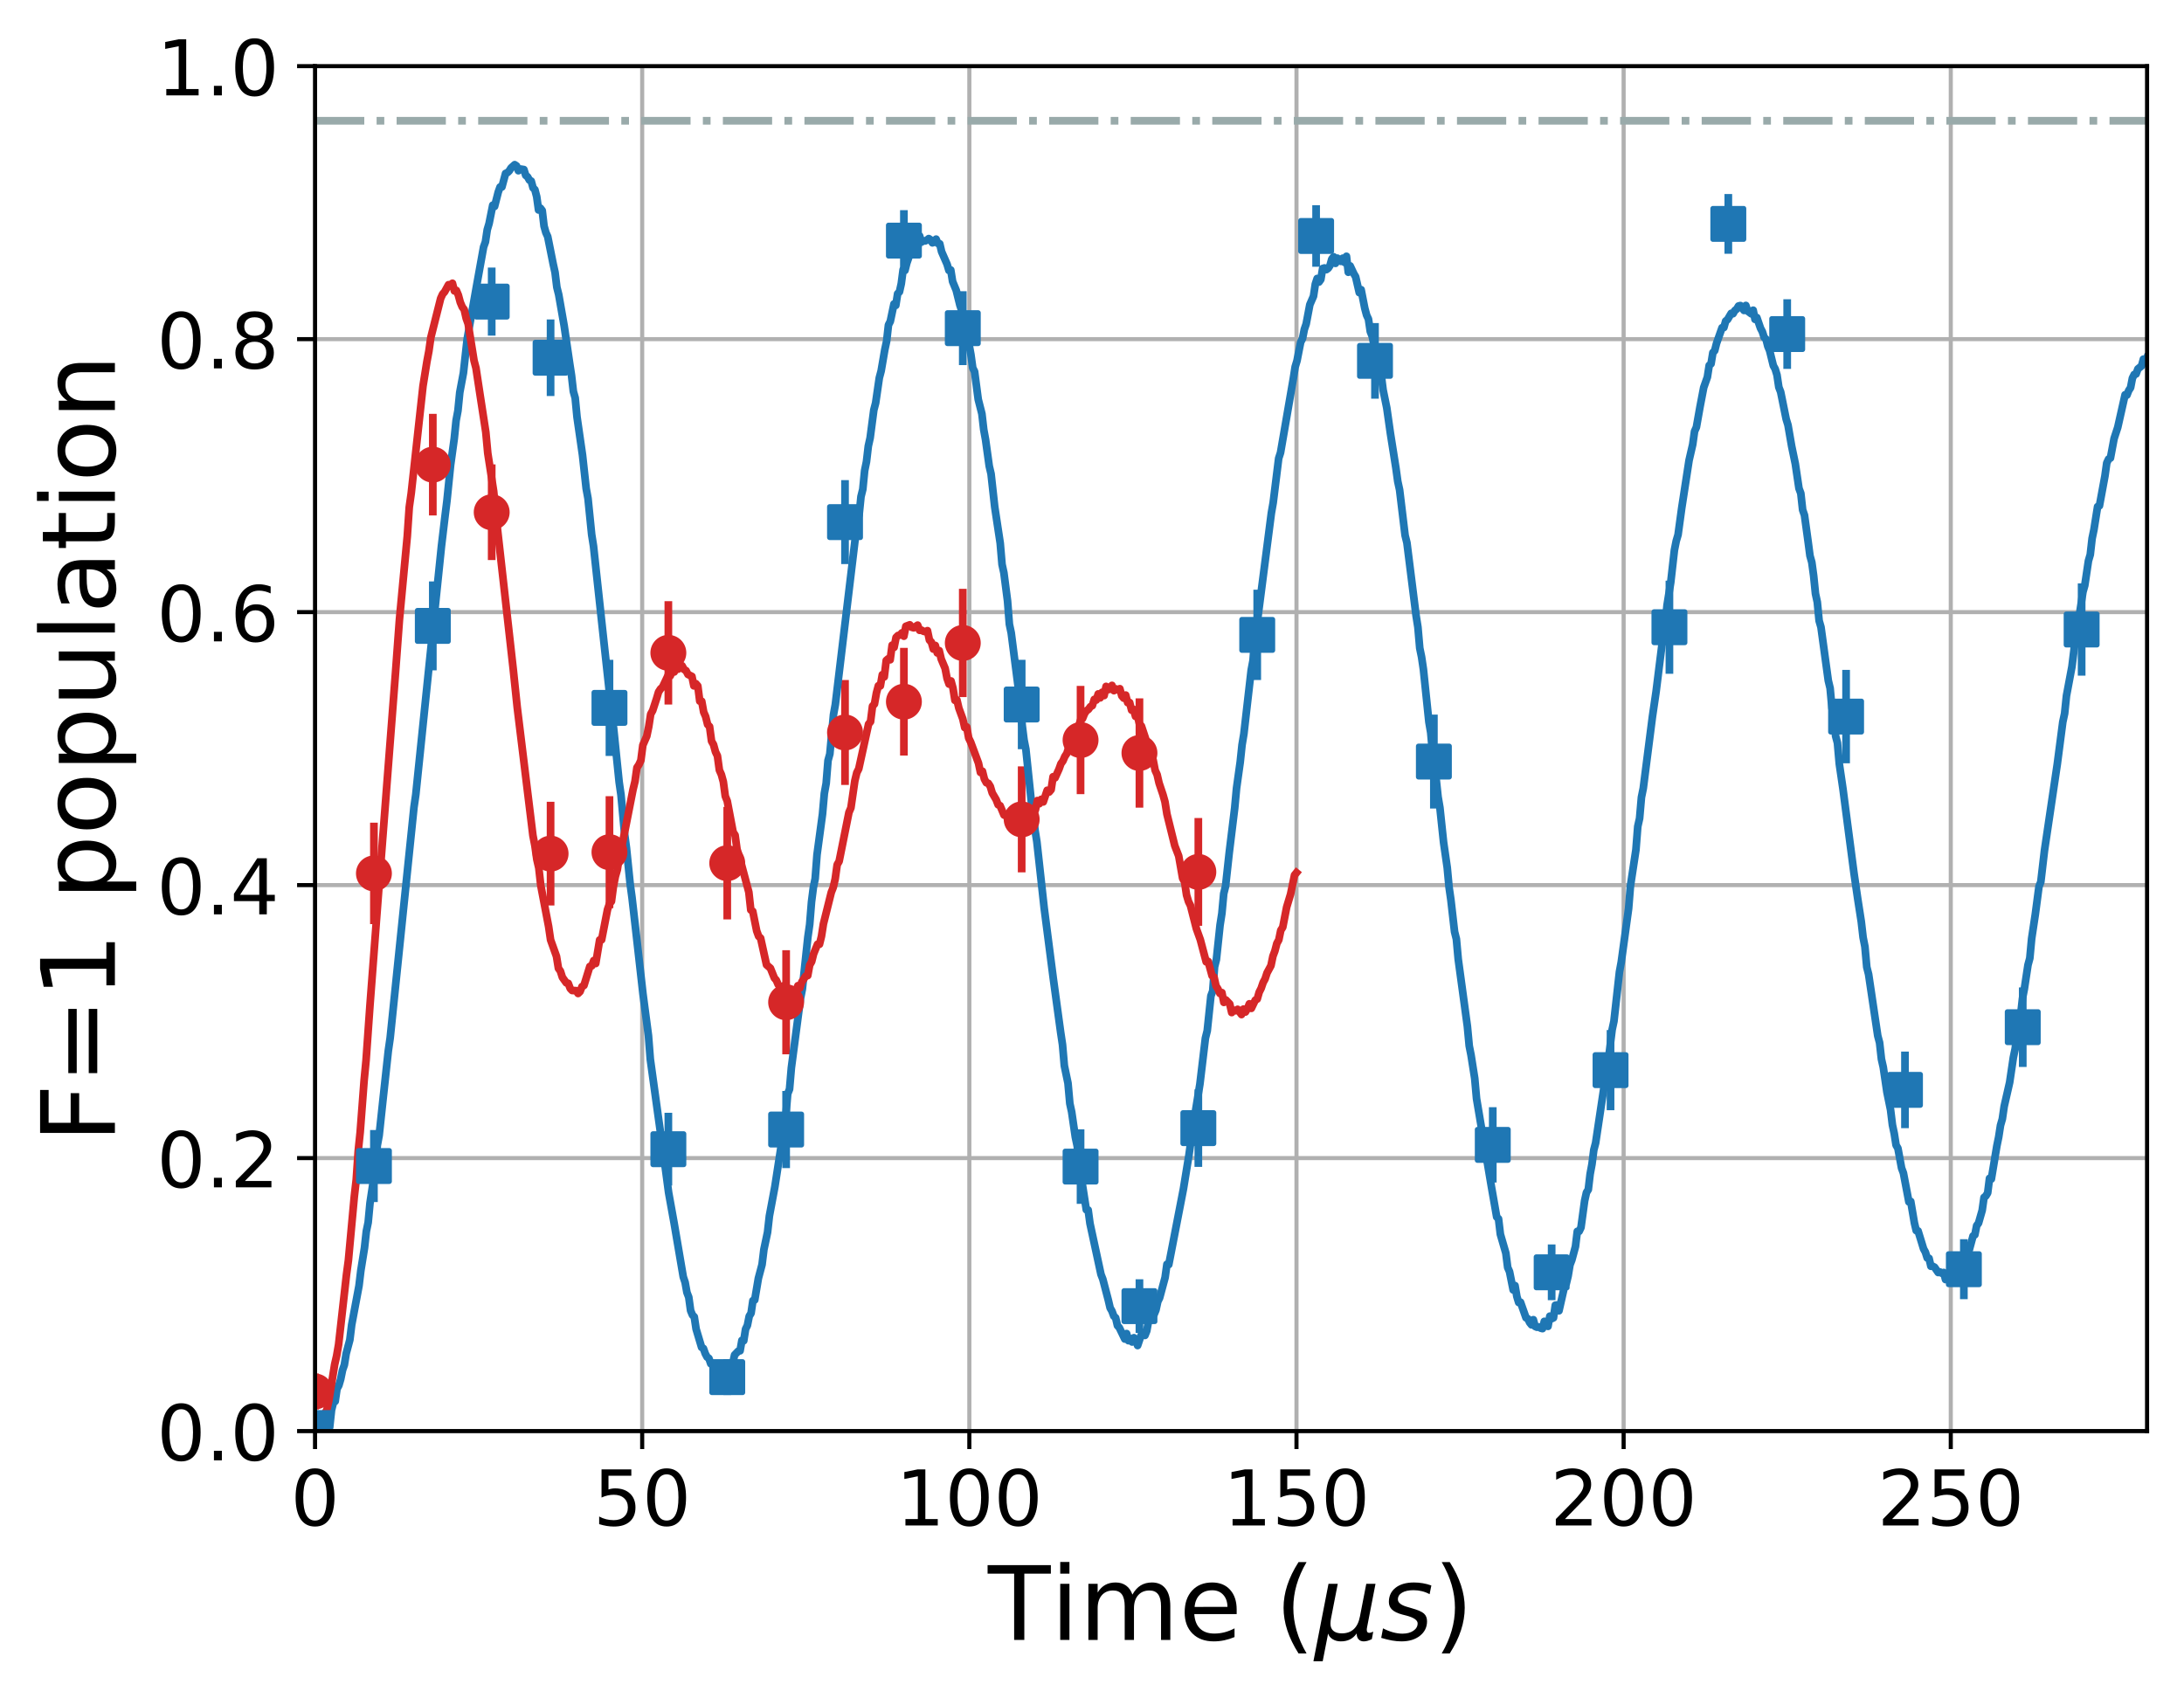 <?xml version="1.0" encoding="utf-8" standalone="no"?>
<!DOCTYPE svg PUBLIC "-//W3C//DTD SVG 1.1//EN"
  "http://www.w3.org/Graphics/SVG/1.1/DTD/svg11.dtd">
<!-- Created with matplotlib (https://matplotlib.org/) -->
<svg height="331.128pt" version="1.1" viewBox="0 0 425.731 331.128" width="425.731pt" xmlns="http://www.w3.org/2000/svg" xmlns:xlink="http://www.w3.org/1999/xlink">
 <defs>
  <style type="text/css">*{stroke-linecap:butt;stroke-linejoin:round;}</style>
 </defs>
 <g id="figure_1">
  <g id="patch_1">
   <path d="M 0 331.128 
L 425.731 331.128 
L 425.731 0 
L 0 0 
z
" style="fill:none;"/>
  </g>
  <g id="axes_1">
   <g id="patch_2">
    <path d="M 61.411 279.011 
L 418.531 279.011 
L 418.531 12.899 
L 61.411 12.899 
z
" style="fill:none;"/>
   </g>
   <g id="matplotlib.axis_1">
    <g id="xtick_1">
     <g id="line2d_1">
      <path clip-path="url(#p304c686b55)" d="M 61.411 279.011 
L 61.411 12.899 
" style="fill:none;stroke:#b0b0b0;stroke-linecap:square;stroke-width:0.8;"/>
     </g>
     <g id="line2d_2">
      <defs>
       <path d="M 0 0 
L 0 3.5 
" id="m005f0a59be" style="stroke:#000000;stroke-width:0.8;"/>
      </defs>
      <g>
       <use style="stroke:#000000;stroke-width:0.8;" x="61.411" xlink:href="#m005f0a59be" y="279.011"/>
      </g>
     </g>
     <g id="text_1">
      <!-- 0 -->
      <g transform="translate(56.639 297.408)scale(0.15 -0.15)">
       <defs>
        <path d="M 31.781 66.406 
Q 24.172 66.406 20.328 58.906 
Q 16.5 51.422 16.5 36.375 
Q 16.5 21.391 20.328 13.891 
Q 24.172 6.391 31.781 6.391 
Q 39.453 6.391 43.281 13.891 
Q 47.125 21.391 47.125 36.375 
Q 47.125 51.422 43.281 58.906 
Q 39.453 66.406 31.781 66.406 
z
M 31.781 74.219 
Q 44.047 74.219 50.516 64.516 
Q 56.984 54.828 56.984 36.375 
Q 56.984 17.969 50.516 8.266 
Q 44.047 -1.422 31.781 -1.422 
Q 19.531 -1.422 13.062 8.266 
Q 6.594 17.969 6.594 36.375 
Q 6.594 54.828 13.062 64.516 
Q 19.531 74.219 31.781 74.219 
z
" id="DejaVuSans-48"/>
       </defs>
       <use xlink:href="#DejaVuSans-48"/>
      </g>
     </g>
    </g>
    <g id="xtick_2">
     <g id="line2d_3">
      <path clip-path="url(#p304c686b55)" d="M 125.182 279.011 
L 125.182 12.899 
" style="fill:none;stroke:#b0b0b0;stroke-linecap:square;stroke-width:0.8;"/>
     </g>
     <g id="line2d_4">
      <g>
       <use style="stroke:#000000;stroke-width:0.8;" x="125.182" xlink:href="#m005f0a59be" y="279.011"/>
      </g>
     </g>
     <g id="text_2">
      <!-- 50 -->
      <g transform="translate(115.639 297.408)scale(0.15 -0.15)">
       <defs>
        <path d="M 10.797 72.906 
L 49.516 72.906 
L 49.516 64.594 
L 19.828 64.594 
L 19.828 46.734 
Q 21.969 47.469 24.109 47.828 
Q 26.266 48.188 28.422 48.188 
Q 40.625 48.188 47.75 41.5 
Q 54.891 34.812 54.891 23.391 
Q 54.891 11.625 47.562 5.094 
Q 40.234 -1.422 26.906 -1.422 
Q 22.312 -1.422 17.547 -0.641 
Q 12.797 0.141 7.719 1.703 
L 7.719 11.625 
Q 12.109 9.234 16.797 8.062 
Q 21.484 6.891 26.703 6.891 
Q 35.156 6.891 40.078 11.328 
Q 45.016 15.766 45.016 23.391 
Q 45.016 31 40.078 35.438 
Q 35.156 39.891 26.703 39.891 
Q 22.75 39.891 18.812 39.016 
Q 14.891 38.141 10.797 36.281 
z
" id="DejaVuSans-53"/>
       </defs>
       <use xlink:href="#DejaVuSans-53"/>
       <use x="63.623" xlink:href="#DejaVuSans-48"/>
      </g>
     </g>
    </g>
    <g id="xtick_3">
     <g id="line2d_5">
      <path clip-path="url(#p304c686b55)" d="M 188.954 279.011 
L 188.954 12.899 
" style="fill:none;stroke:#b0b0b0;stroke-linecap:square;stroke-width:0.8;"/>
     </g>
     <g id="line2d_6">
      <g>
       <use style="stroke:#000000;stroke-width:0.8;" x="188.954" xlink:href="#m005f0a59be" y="279.011"/>
      </g>
     </g>
     <g id="text_3">
      <!-- 100 -->
      <g transform="translate(174.638 297.408)scale(0.15 -0.15)">
       <defs>
        <path d="M 12.406 8.297 
L 28.516 8.297 
L 28.516 63.922 
L 10.984 60.406 
L 10.984 69.391 
L 28.422 72.906 
L 38.281 72.906 
L 38.281 8.297 
L 54.391 8.297 
L 54.391 0 
L 12.406 0 
z
" id="DejaVuSans-49"/>
       </defs>
       <use xlink:href="#DejaVuSans-49"/>
       <use x="63.623" xlink:href="#DejaVuSans-48"/>
       <use x="127.246" xlink:href="#DejaVuSans-48"/>
      </g>
     </g>
    </g>
    <g id="xtick_4">
     <g id="line2d_7">
      <path clip-path="url(#p304c686b55)" d="M 252.725 279.011 
L 252.725 12.899 
" style="fill:none;stroke:#b0b0b0;stroke-linecap:square;stroke-width:0.8;"/>
     </g>
     <g id="line2d_8">
      <g>
       <use style="stroke:#000000;stroke-width:0.8;" x="252.725" xlink:href="#m005f0a59be" y="279.011"/>
      </g>
     </g>
     <g id="text_4">
      <!-- 150 -->
      <g transform="translate(238.41 297.408)scale(0.15 -0.15)">
       <use xlink:href="#DejaVuSans-49"/>
       <use x="63.623" xlink:href="#DejaVuSans-53"/>
       <use x="127.246" xlink:href="#DejaVuSans-48"/>
      </g>
     </g>
    </g>
    <g id="xtick_5">
     <g id="line2d_9">
      <path clip-path="url(#p304c686b55)" d="M 316.497 279.011 
L 316.497 12.899 
" style="fill:none;stroke:#b0b0b0;stroke-linecap:square;stroke-width:0.8;"/>
     </g>
     <g id="line2d_10">
      <g>
       <use style="stroke:#000000;stroke-width:0.8;" x="316.497" xlink:href="#m005f0a59be" y="279.011"/>
      </g>
     </g>
     <g id="text_5">
      <!-- 200 -->
      <g transform="translate(302.181 297.408)scale(0.15 -0.15)">
       <defs>
        <path d="M 19.188 8.297 
L 53.609 8.297 
L 53.609 0 
L 7.328 0 
L 7.328 8.297 
Q 12.938 14.109 22.625 23.891 
Q 32.328 33.688 34.812 36.531 
Q 39.547 41.844 41.422 45.531 
Q 43.312 49.219 43.312 52.781 
Q 43.312 58.594 39.234 62.25 
Q 35.156 65.922 28.609 65.922 
Q 23.969 65.922 18.812 64.312 
Q 13.672 62.703 7.812 59.422 
L 7.812 69.391 
Q 13.766 71.781 18.938 73 
Q 24.125 74.219 28.422 74.219 
Q 39.75 74.219 46.484 68.547 
Q 53.219 62.891 53.219 53.422 
Q 53.219 48.922 51.531 44.891 
Q 49.859 40.875 45.406 35.406 
Q 44.188 33.984 37.641 27.219 
Q 31.109 20.453 19.188 8.297 
z
" id="DejaVuSans-50"/>
       </defs>
       <use xlink:href="#DejaVuSans-50"/>
       <use x="63.623" xlink:href="#DejaVuSans-48"/>
       <use x="127.246" xlink:href="#DejaVuSans-48"/>
      </g>
     </g>
    </g>
    <g id="xtick_6">
     <g id="line2d_11">
      <path clip-path="url(#p304c686b55)" d="M 380.268 279.011 
L 380.268 12.899 
" style="fill:none;stroke:#b0b0b0;stroke-linecap:square;stroke-width:0.8;"/>
     </g>
     <g id="line2d_12">
      <g>
       <use style="stroke:#000000;stroke-width:0.8;" x="380.268" xlink:href="#m005f0a59be" y="279.011"/>
      </g>
     </g>
     <g id="text_6">
      <!-- 250 -->
      <g transform="translate(365.952 297.408)scale(0.15 -0.15)">
       <use xlink:href="#DejaVuSans-50"/>
       <use x="63.623" xlink:href="#DejaVuSans-53"/>
       <use x="127.246" xlink:href="#DejaVuSans-48"/>
      </g>
     </g>
    </g>
    <g id="text_7">
     <!-- Time ($\mu s$) -->
     <g transform="translate(192.571 319.728)scale(0.2 -0.2)">
      <defs>
       <path d="M -0.297 72.906 
L 61.375 72.906 
L 61.375 64.594 
L 35.5 64.594 
L 35.5 0 
L 25.594 0 
L 25.594 64.594 
L -0.297 64.594 
z
" id="DejaVuSans-84"/>
       <path d="M 9.422 54.688 
L 18.406 54.688 
L 18.406 0 
L 9.422 0 
z
M 9.422 75.984 
L 18.406 75.984 
L 18.406 64.594 
L 9.422 64.594 
z
" id="DejaVuSans-105"/>
       <path d="M 52 44.188 
Q 55.375 50.25 60.062 53.125 
Q 64.75 56 71.094 56 
Q 79.641 56 84.281 50.016 
Q 88.922 44.047 88.922 33.016 
L 88.922 0 
L 79.891 0 
L 79.891 32.719 
Q 79.891 40.578 77.094 44.375 
Q 74.312 48.188 68.609 48.188 
Q 61.625 48.188 57.562 43.547 
Q 53.516 38.922 53.516 30.906 
L 53.516 0 
L 44.484 0 
L 44.484 32.719 
Q 44.484 40.625 41.703 44.406 
Q 38.922 48.188 33.109 48.188 
Q 26.219 48.188 22.156 43.531 
Q 18.109 38.875 18.109 30.906 
L 18.109 0 
L 9.078 0 
L 9.078 54.688 
L 18.109 54.688 
L 18.109 46.188 
Q 21.188 51.219 25.484 53.609 
Q 29.781 56 35.688 56 
Q 41.656 56 45.828 52.969 
Q 50 49.953 52 44.188 
z
" id="DejaVuSans-109"/>
       <path d="M 56.203 29.594 
L 56.203 25.203 
L 14.891 25.203 
Q 15.484 15.922 20.484 11.062 
Q 25.484 6.203 34.422 6.203 
Q 39.594 6.203 44.453 7.469 
Q 49.312 8.734 54.109 11.281 
L 54.109 2.781 
Q 49.266 0.734 44.188 -0.344 
Q 39.109 -1.422 33.891 -1.422 
Q 20.797 -1.422 13.156 6.188 
Q 5.516 13.812 5.516 26.812 
Q 5.516 40.234 12.766 48.109 
Q 20.016 56 32.328 56 
Q 43.359 56 49.781 48.891 
Q 56.203 41.797 56.203 29.594 
z
M 47.219 32.234 
Q 47.125 39.594 43.094 43.984 
Q 39.062 48.391 32.422 48.391 
Q 24.906 48.391 20.391 44.141 
Q 15.875 39.891 15.188 32.172 
z
" id="DejaVuSans-101"/>
       <path id="DejaVuSans-32"/>
       <path d="M 31 75.875 
Q 24.469 64.656 21.281 53.656 
Q 18.109 42.672 18.109 31.391 
Q 18.109 20.125 21.312 9.062 
Q 24.516 -2 31 -13.188 
L 23.188 -13.188 
Q 15.875 -1.703 12.234 9.375 
Q 8.594 20.453 8.594 31.391 
Q 8.594 42.281 12.203 53.312 
Q 15.828 64.359 23.188 75.875 
z
" id="DejaVuSans-40"/>
       <path d="M -1.312 -20.797 
L 13.375 54.688 
L 22.406 54.688 
L 15.766 20.656 
Q 15.578 19.625 15.422 18.359 
Q 15.281 17.094 15.281 15.828 
Q 15.281 11.281 18.141 8.828 
Q 21 6.391 26.312 6.391 
Q 33.547 6.391 37.984 10.484 
Q 42.438 14.594 44 22.797 
L 50.203 54.688 
L 59.188 54.688 
L 51.031 12.641 
Q 50.828 11.719 50.75 11.031 
Q 50.688 10.359 50.688 9.812 
Q 50.688 8.297 51.297 7.594 
Q 51.906 6.891 53.219 6.891 
Q 53.719 6.891 54.562 7.125 
Q 55.422 7.375 56.984 8.016 
L 55.609 0.781 
Q 53.469 -0.297 51.516 -0.859 
Q 49.562 -1.422 47.703 -1.422 
Q 44.484 -1.422 42.656 0.625 
Q 40.828 2.688 40.828 6.297 
Q 38.094 2.391 34.297 0.484 
Q 30.516 -1.422 25.391 -1.422 
Q 20.844 -1.422 17.453 0.672 
Q 14.062 2.781 12.984 6.203 
L 7.719 -20.797 
z
" id="DejaVuSans-Oblique-956"/>
       <path d="M 50 53.078 
L 48.297 44.578 
Q 44.734 46.531 40.766 47.5 
Q 36.812 48.484 32.625 48.484 
Q 25.531 48.484 21.453 46.062 
Q 17.391 43.656 17.391 39.5 
Q 17.391 34.672 26.859 32.078 
Q 27.594 31.891 27.938 31.781 
L 30.812 30.906 
Q 39.797 28.422 42.797 25.688 
Q 45.797 22.953 45.797 18.219 
Q 45.797 9.516 38.891 4.047 
Q 31.984 -1.422 20.797 -1.422 
Q 16.453 -1.422 11.672 -0.578 
Q 6.891 0.25 1.125 2 
L 2.875 11.281 
Q 7.812 8.734 12.594 7.422 
Q 17.391 6.109 21.781 6.109 
Q 28.375 6.109 32.5 8.938 
Q 36.625 11.766 36.625 16.109 
Q 36.625 20.797 25.781 23.688 
L 24.859 23.922 
L 21.781 24.703 
Q 14.938 26.516 11.766 29.469 
Q 8.594 32.422 8.594 37.016 
Q 8.594 45.75 15.156 50.875 
Q 21.734 56 33.016 56 
Q 37.453 56 41.672 55.266 
Q 45.906 54.547 50 53.078 
z
" id="DejaVuSans-Oblique-115"/>
       <path d="M 8.016 75.875 
L 15.828 75.875 
Q 23.141 64.359 26.781 53.312 
Q 30.422 42.281 30.422 31.391 
Q 30.422 20.453 26.781 9.375 
Q 23.141 -1.703 15.828 -13.188 
L 8.016 -13.188 
Q 14.5 -2 17.703 9.062 
Q 20.906 20.125 20.906 31.391 
Q 20.906 42.672 17.703 53.656 
Q 14.5 64.656 8.016 75.875 
z
" id="DejaVuSans-41"/>
      </defs>
      <use transform="translate(0 0.016)" xlink:href="#DejaVuSans-84"/>
      <use transform="translate(61.084 0.016)" xlink:href="#DejaVuSans-105"/>
      <use transform="translate(88.867 0.016)" xlink:href="#DejaVuSans-109"/>
      <use transform="translate(186.279 0.016)" xlink:href="#DejaVuSans-101"/>
      <use transform="translate(247.803 0.016)" xlink:href="#DejaVuSans-32"/>
      <use transform="translate(279.59 0.016)" xlink:href="#DejaVuSans-40"/>
      <use transform="translate(318.604 0.016)" xlink:href="#DejaVuSans-Oblique-956"/>
      <use transform="translate(382.227 0.016)" xlink:href="#DejaVuSans-Oblique-115"/>
      <use transform="translate(434.326 0.016)" xlink:href="#DejaVuSans-41"/>
     </g>
    </g>
   </g>
   <g id="matplotlib.axis_2">
    <g id="ytick_1">
     <g id="line2d_13">
      <path clip-path="url(#p304c686b55)" d="M 61.411 279.011 
L 418.531 279.011 
" style="fill:none;stroke:#b0b0b0;stroke-linecap:square;stroke-width:0.8;"/>
     </g>
     <g id="line2d_14">
      <defs>
       <path d="M 0 0 
L -3.5 0 
" id="mc3ce260a5b" style="stroke:#000000;stroke-width:0.8;"/>
      </defs>
      <g>
       <use style="stroke:#000000;stroke-width:0.8;" x="61.411" xlink:href="#mc3ce260a5b" y="279.011"/>
      </g>
     </g>
     <g id="text_8">
      <!-- 0.0 -->
      <g transform="translate(30.556 284.71)scale(0.15 -0.15)">
       <defs>
        <path d="M 10.688 12.406 
L 21 12.406 
L 21 0 
L 10.688 0 
z
" id="DejaVuSans-46"/>
       </defs>
       <use xlink:href="#DejaVuSans-48"/>
       <use x="63.623" xlink:href="#DejaVuSans-46"/>
       <use x="95.41" xlink:href="#DejaVuSans-48"/>
      </g>
     </g>
    </g>
    <g id="ytick_2">
     <g id="line2d_15">
      <path clip-path="url(#p304c686b55)" d="M 61.411 225.788 
L 418.531 225.788 
" style="fill:none;stroke:#b0b0b0;stroke-linecap:square;stroke-width:0.8;"/>
     </g>
     <g id="line2d_16">
      <g>
       <use style="stroke:#000000;stroke-width:0.8;" x="61.411" xlink:href="#mc3ce260a5b" y="225.788"/>
      </g>
     </g>
     <g id="text_9">
      <!-- 0.2 -->
      <g transform="translate(30.556 231.487)scale(0.15 -0.15)">
       <use xlink:href="#DejaVuSans-48"/>
       <use x="63.623" xlink:href="#DejaVuSans-46"/>
       <use x="95.41" xlink:href="#DejaVuSans-50"/>
      </g>
     </g>
    </g>
    <g id="ytick_3">
     <g id="line2d_17">
      <path clip-path="url(#p304c686b55)" d="M 61.411 172.566 
L 418.531 172.566 
" style="fill:none;stroke:#b0b0b0;stroke-linecap:square;stroke-width:0.8;"/>
     </g>
     <g id="line2d_18">
      <g>
       <use style="stroke:#000000;stroke-width:0.8;" x="61.411" xlink:href="#mc3ce260a5b" y="172.566"/>
      </g>
     </g>
     <g id="text_10">
      <!-- 0.4 -->
      <g transform="translate(30.556 178.265)scale(0.15 -0.15)">
       <defs>
        <path d="M 37.797 64.312 
L 12.891 25.391 
L 37.797 25.391 
z
M 35.203 72.906 
L 47.609 72.906 
L 47.609 25.391 
L 58.016 25.391 
L 58.016 17.188 
L 47.609 17.188 
L 47.609 0 
L 37.797 0 
L 37.797 17.188 
L 4.891 17.188 
L 4.891 26.703 
z
" id="DejaVuSans-52"/>
       </defs>
       <use xlink:href="#DejaVuSans-48"/>
       <use x="63.623" xlink:href="#DejaVuSans-46"/>
       <use x="95.41" xlink:href="#DejaVuSans-52"/>
      </g>
     </g>
    </g>
    <g id="ytick_4">
     <g id="line2d_19">
      <path clip-path="url(#p304c686b55)" d="M 61.411 119.344 
L 418.531 119.344 
" style="fill:none;stroke:#b0b0b0;stroke-linecap:square;stroke-width:0.8;"/>
     </g>
     <g id="line2d_20">
      <g>
       <use style="stroke:#000000;stroke-width:0.8;" x="61.411" xlink:href="#mc3ce260a5b" y="119.344"/>
      </g>
     </g>
     <g id="text_11">
      <!-- 0.6 -->
      <g transform="translate(30.556 125.042)scale(0.15 -0.15)">
       <defs>
        <path d="M 33.016 40.375 
Q 26.375 40.375 22.484 35.828 
Q 18.609 31.297 18.609 23.391 
Q 18.609 15.531 22.484 10.953 
Q 26.375 6.391 33.016 6.391 
Q 39.656 6.391 43.531 10.953 
Q 47.406 15.531 47.406 23.391 
Q 47.406 31.297 43.531 35.828 
Q 39.656 40.375 33.016 40.375 
z
M 52.594 71.297 
L 52.594 62.312 
Q 48.875 64.062 45.094 64.984 
Q 41.312 65.922 37.594 65.922 
Q 27.828 65.922 22.672 59.328 
Q 17.531 52.734 16.797 39.406 
Q 19.672 43.656 24.016 45.922 
Q 28.375 48.188 33.594 48.188 
Q 44.578 48.188 50.953 41.516 
Q 57.328 34.859 57.328 23.391 
Q 57.328 12.156 50.688 5.359 
Q 44.047 -1.422 33.016 -1.422 
Q 20.359 -1.422 13.672 8.266 
Q 6.984 17.969 6.984 36.375 
Q 6.984 53.656 15.188 63.938 
Q 23.391 74.219 37.203 74.219 
Q 40.922 74.219 44.703 73.484 
Q 48.484 72.75 52.594 71.297 
z
" id="DejaVuSans-54"/>
       </defs>
       <use xlink:href="#DejaVuSans-48"/>
       <use x="63.623" xlink:href="#DejaVuSans-46"/>
       <use x="95.41" xlink:href="#DejaVuSans-54"/>
      </g>
     </g>
    </g>
    <g id="ytick_5">
     <g id="line2d_21">
      <path clip-path="url(#p304c686b55)" d="M 61.411 66.121 
L 418.531 66.121 
" style="fill:none;stroke:#b0b0b0;stroke-linecap:square;stroke-width:0.8;"/>
     </g>
     <g id="line2d_22">
      <g>
       <use style="stroke:#000000;stroke-width:0.8;" x="61.411" xlink:href="#mc3ce260a5b" y="66.121"/>
      </g>
     </g>
     <g id="text_12">
      <!-- 0.8 -->
      <g transform="translate(30.556 71.82)scale(0.15 -0.15)">
       <defs>
        <path d="M 31.781 34.625 
Q 24.75 34.625 20.719 30.859 
Q 16.703 27.094 16.703 20.516 
Q 16.703 13.922 20.719 10.156 
Q 24.75 6.391 31.781 6.391 
Q 38.812 6.391 42.859 10.172 
Q 46.922 13.969 46.922 20.516 
Q 46.922 27.094 42.891 30.859 
Q 38.875 34.625 31.781 34.625 
z
M 21.922 38.812 
Q 15.578 40.375 12.031 44.719 
Q 8.5 49.078 8.5 55.328 
Q 8.5 64.062 14.719 69.141 
Q 20.953 74.219 31.781 74.219 
Q 42.672 74.219 48.875 69.141 
Q 55.078 64.062 55.078 55.328 
Q 55.078 49.078 51.531 44.719 
Q 48 40.375 41.703 38.812 
Q 48.828 37.156 52.797 32.312 
Q 56.781 27.484 56.781 20.516 
Q 56.781 9.906 50.312 4.234 
Q 43.844 -1.422 31.781 -1.422 
Q 19.734 -1.422 13.25 4.234 
Q 6.781 9.906 6.781 20.516 
Q 6.781 27.484 10.781 32.312 
Q 14.797 37.156 21.922 38.812 
z
M 18.312 54.391 
Q 18.312 48.734 21.844 45.562 
Q 25.391 42.391 31.781 42.391 
Q 38.141 42.391 41.719 45.562 
Q 45.312 48.734 45.312 54.391 
Q 45.312 60.062 41.719 63.234 
Q 38.141 66.406 31.781 66.406 
Q 25.391 66.406 21.844 63.234 
Q 18.312 60.062 18.312 54.391 
z
" id="DejaVuSans-56"/>
       </defs>
       <use xlink:href="#DejaVuSans-48"/>
       <use x="63.623" xlink:href="#DejaVuSans-46"/>
       <use x="95.41" xlink:href="#DejaVuSans-56"/>
      </g>
     </g>
    </g>
    <g id="ytick_6">
     <g id="line2d_23">
      <path clip-path="url(#p304c686b55)" d="M 61.411 12.899 
L 418.531 12.899 
" style="fill:none;stroke:#b0b0b0;stroke-linecap:square;stroke-width:0.8;"/>
     </g>
     <g id="line2d_24">
      <g>
       <use style="stroke:#000000;stroke-width:0.8;" x="61.411" xlink:href="#mc3ce260a5b" y="12.899"/>
      </g>
     </g>
     <g id="text_13">
      <!-- 1.0 -->
      <g transform="translate(30.556 18.598)scale(0.15 -0.15)">
       <use xlink:href="#DejaVuSans-49"/>
       <use x="63.623" xlink:href="#DejaVuSans-46"/>
       <use x="95.41" xlink:href="#DejaVuSans-48"/>
      </g>
     </g>
    </g>
    <g id="text_14">
     <!-- F=1 population -->
     <g transform="translate(22.397 222.841)rotate(-90)scale(0.2 -0.2)">
      <defs>
       <path d="M 9.812 72.906 
L 51.703 72.906 
L 51.703 64.594 
L 19.672 64.594 
L 19.672 43.109 
L 48.578 43.109 
L 48.578 34.812 
L 19.672 34.812 
L 19.672 0 
L 9.812 0 
z
" id="DejaVuSans-70"/>
       <path d="M 10.594 45.406 
L 73.188 45.406 
L 73.188 37.203 
L 10.594 37.203 
z
M 10.594 25.484 
L 73.188 25.484 
L 73.188 17.188 
L 10.594 17.188 
z
" id="DejaVuSans-61"/>
       <path d="M 18.109 8.203 
L 18.109 -20.797 
L 9.078 -20.797 
L 9.078 54.688 
L 18.109 54.688 
L 18.109 46.391 
Q 20.953 51.266 25.266 53.625 
Q 29.594 56 35.594 56 
Q 45.562 56 51.781 48.094 
Q 58.016 40.188 58.016 27.297 
Q 58.016 14.406 51.781 6.484 
Q 45.562 -1.422 35.594 -1.422 
Q 29.594 -1.422 25.266 0.953 
Q 20.953 3.328 18.109 8.203 
z
M 48.688 27.297 
Q 48.688 37.203 44.609 42.844 
Q 40.531 48.484 33.406 48.484 
Q 26.266 48.484 22.188 42.844 
Q 18.109 37.203 18.109 27.297 
Q 18.109 17.391 22.188 11.75 
Q 26.266 6.109 33.406 6.109 
Q 40.531 6.109 44.609 11.75 
Q 48.688 17.391 48.688 27.297 
z
" id="DejaVuSans-112"/>
       <path d="M 30.609 48.391 
Q 23.391 48.391 19.188 42.75 
Q 14.984 37.109 14.984 27.297 
Q 14.984 17.484 19.156 11.844 
Q 23.344 6.203 30.609 6.203 
Q 37.797 6.203 41.984 11.859 
Q 46.188 17.531 46.188 27.297 
Q 46.188 37.016 41.984 42.703 
Q 37.797 48.391 30.609 48.391 
z
M 30.609 56 
Q 42.328 56 49.016 48.375 
Q 55.719 40.766 55.719 27.297 
Q 55.719 13.875 49.016 6.219 
Q 42.328 -1.422 30.609 -1.422 
Q 18.844 -1.422 12.172 6.219 
Q 5.516 13.875 5.516 27.297 
Q 5.516 40.766 12.172 48.375 
Q 18.844 56 30.609 56 
z
" id="DejaVuSans-111"/>
       <path d="M 8.5 21.578 
L 8.5 54.688 
L 17.484 54.688 
L 17.484 21.922 
Q 17.484 14.156 20.5 10.266 
Q 23.531 6.391 29.594 6.391 
Q 36.859 6.391 41.078 11.031 
Q 45.312 15.672 45.312 23.688 
L 45.312 54.688 
L 54.297 54.688 
L 54.297 0 
L 45.312 0 
L 45.312 8.406 
Q 42.047 3.422 37.719 1 
Q 33.406 -1.422 27.688 -1.422 
Q 18.266 -1.422 13.375 4.438 
Q 8.5 10.297 8.5 21.578 
z
M 31.109 56 
z
" id="DejaVuSans-117"/>
       <path d="M 9.422 75.984 
L 18.406 75.984 
L 18.406 0 
L 9.422 0 
z
" id="DejaVuSans-108"/>
       <path d="M 34.281 27.484 
Q 23.391 27.484 19.188 25 
Q 14.984 22.516 14.984 16.5 
Q 14.984 11.719 18.141 8.906 
Q 21.297 6.109 26.703 6.109 
Q 34.188 6.109 38.703 11.406 
Q 43.219 16.703 43.219 25.484 
L 43.219 27.484 
z
M 52.203 31.203 
L 52.203 0 
L 43.219 0 
L 43.219 8.297 
Q 40.141 3.328 35.547 0.953 
Q 30.953 -1.422 24.312 -1.422 
Q 15.922 -1.422 10.953 3.297 
Q 6 8.016 6 15.922 
Q 6 25.141 12.172 29.828 
Q 18.359 34.516 30.609 34.516 
L 43.219 34.516 
L 43.219 35.406 
Q 43.219 41.609 39.141 45 
Q 35.062 48.391 27.688 48.391 
Q 23 48.391 18.547 47.266 
Q 14.109 46.141 10.016 43.891 
L 10.016 52.203 
Q 14.938 54.109 19.578 55.047 
Q 24.219 56 28.609 56 
Q 40.484 56 46.344 49.844 
Q 52.203 43.703 52.203 31.203 
z
" id="DejaVuSans-97"/>
       <path d="M 18.312 70.219 
L 18.312 54.688 
L 36.812 54.688 
L 36.812 47.703 
L 18.312 47.703 
L 18.312 18.016 
Q 18.312 11.328 20.141 9.422 
Q 21.969 7.516 27.594 7.516 
L 36.812 7.516 
L 36.812 0 
L 27.594 0 
Q 17.188 0 13.234 3.875 
Q 9.281 7.766 9.281 18.016 
L 9.281 47.703 
L 2.688 47.703 
L 2.688 54.688 
L 9.281 54.688 
L 9.281 70.219 
z
" id="DejaVuSans-116"/>
       <path d="M 54.891 33.016 
L 54.891 0 
L 45.906 0 
L 45.906 32.719 
Q 45.906 40.484 42.875 44.328 
Q 39.844 48.188 33.797 48.188 
Q 26.516 48.188 22.312 43.547 
Q 18.109 38.922 18.109 30.906 
L 18.109 0 
L 9.078 0 
L 9.078 54.688 
L 18.109 54.688 
L 18.109 46.188 
Q 21.344 51.125 25.703 53.562 
Q 30.078 56 35.797 56 
Q 45.219 56 50.047 50.172 
Q 54.891 44.344 54.891 33.016 
z
" id="DejaVuSans-110"/>
      </defs>
      <use xlink:href="#DejaVuSans-70"/>
      <use x="57.52" xlink:href="#DejaVuSans-61"/>
      <use x="141.309" xlink:href="#DejaVuSans-49"/>
      <use x="204.932" xlink:href="#DejaVuSans-32"/>
      <use x="236.719" xlink:href="#DejaVuSans-112"/>
      <use x="300.195" xlink:href="#DejaVuSans-111"/>
      <use x="361.377" xlink:href="#DejaVuSans-112"/>
      <use x="424.854" xlink:href="#DejaVuSans-117"/>
      <use x="488.232" xlink:href="#DejaVuSans-108"/>
      <use x="516.016" xlink:href="#DejaVuSans-97"/>
      <use x="577.295" xlink:href="#DejaVuSans-116"/>
      <use x="616.504" xlink:href="#DejaVuSans-105"/>
      <use x="644.287" xlink:href="#DejaVuSans-111"/>
      <use x="705.469" xlink:href="#DejaVuSans-110"/>
     </g>
    </g>
   </g>
   <g id="LineCollection_1">
    <path clip-path="url(#p304c686b55)" d="M 61.411 279.011 
L 61.411 277.828 
" style="fill:none;stroke:#1f77b4;stroke-width:1.5;"/>
    <path clip-path="url(#p304c686b55)" d="M 72.89 234.357 
L 72.89 220.309 
" style="fill:none;stroke:#1f77b4;stroke-width:1.5;"/>
    <path clip-path="url(#p304c686b55)" d="M 84.369 130.696 
L 84.369 113.361 
" style="fill:none;stroke:#1f77b4;stroke-width:1.5;"/>
    <path clip-path="url(#p304c686b55)" d="M 95.848 65.433 
L 95.848 52.167 
" style="fill:none;stroke:#1f77b4;stroke-width:1.5;"/>
    <path clip-path="url(#p304c686b55)" d="M 107.326 77.209 
L 107.326 62.28 
" style="fill:none;stroke:#1f77b4;stroke-width:1.5;"/>
    <path clip-path="url(#p304c686b55)" d="M 118.805 147.379 
L 118.805 128.643 
" style="fill:none;stroke:#1f77b4;stroke-width:1.5;"/>
    <path clip-path="url(#p304c686b55)" d="M 130.284 231.148 
L 130.284 216.958 
" style="fill:none;stroke:#1f77b4;stroke-width:1.5;"/>
    <path clip-path="url(#p304c686b55)" d="M 141.763 271.98 
L 141.763 265 
" style="fill:none;stroke:#1f77b4;stroke-width:1.5;"/>
    <path clip-path="url(#p304c686b55)" d="M 153.242 227.74 
L 153.242 212.697 
" style="fill:none;stroke:#1f77b4;stroke-width:1.5;"/>
    <path clip-path="url(#p304c686b55)" d="M 164.721 109.977 
L 164.721 93.606 
" style="fill:none;stroke:#1f77b4;stroke-width:1.5;"/>
    <path clip-path="url(#p304c686b55)" d="M 176.2 52.842 
L 176.2 40.976 
" style="fill:none;stroke:#1f77b4;stroke-width:1.5;"/>
    <path clip-path="url(#p304c686b55)" d="M 187.678 71.182 
L 187.678 56.773 
" style="fill:none;stroke:#1f77b4;stroke-width:1.5;"/>
    <path clip-path="url(#p304c686b55)" d="M 199.157 146.069 
L 199.157 128.635 
" style="fill:none;stroke:#1f77b4;stroke-width:1.5;"/>
    <path clip-path="url(#p304c686b55)" d="M 210.636 234.709 
L 210.636 220.179 
" style="fill:none;stroke:#1f77b4;stroke-width:1.5;"/>
    <path clip-path="url(#p304c686b55)" d="M 222.115 259.882 
L 222.115 249.415 
" style="fill:none;stroke:#1f77b4;stroke-width:1.5;"/>
    <path clip-path="url(#p304c686b55)" d="M 233.594 227.496 
L 233.594 212.392 
" style="fill:none;stroke:#1f77b4;stroke-width:1.5;"/>
    <path clip-path="url(#p304c686b55)" d="M 245.073 132.583 
L 245.073 114.974 
" style="fill:none;stroke:#1f77b4;stroke-width:1.5;"/>
    <path clip-path="url(#p304c686b55)" d="M 256.552 52.006 
L 256.552 40.007 
" style="fill:none;stroke:#1f77b4;stroke-width:1.5;"/>
    <path clip-path="url(#p304c686b55)" d="M 268.03 77.729 
L 268.03 62.981 
" style="fill:none;stroke:#1f77b4;stroke-width:1.5;"/>
    <path clip-path="url(#p304c686b55)" d="M 279.509 157.636 
L 279.509 139.319 
" style="fill:none;stroke:#1f77b4;stroke-width:1.5;"/>
    <path clip-path="url(#p304c686b55)" d="M 290.988 230.558 
L 290.988 215.868 
" style="fill:none;stroke:#1f77b4;stroke-width:1.5;"/>
    <path clip-path="url(#p304c686b55)" d="M 302.467 253.49 
L 302.467 242.62 
" style="fill:none;stroke:#1f77b4;stroke-width:1.5;"/>
    <path clip-path="url(#p304c686b55)" d="M 313.946 216.458 
L 313.946 200.82 
" style="fill:none;stroke:#1f77b4;stroke-width:1.5;"/>
    <path clip-path="url(#p304c686b55)" d="M 325.425 131.364 
L 325.425 113.208 
" style="fill:none;stroke:#1f77b4;stroke-width:1.5;"/>
    <path clip-path="url(#p304c686b55)" d="M 336.904 49.475 
L 336.904 37.829 
" style="fill:none;stroke:#1f77b4;stroke-width:1.5;"/>
    <path clip-path="url(#p304c686b55)" d="M 348.382 71.918 
L 348.382 58.345 
" style="fill:none;stroke:#1f77b4;stroke-width:1.5;"/>
    <path clip-path="url(#p304c686b55)" d="M 359.861 148.815 
L 359.861 130.601 
" style="fill:none;stroke:#1f77b4;stroke-width:1.5;"/>
    <path clip-path="url(#p304c686b55)" d="M 371.34 219.947 
L 371.34 205.019 
" style="fill:none;stroke:#1f77b4;stroke-width:1.5;"/>
    <path clip-path="url(#p304c686b55)" d="M 382.819 253.297 
L 382.819 241.6 
" style="fill:none;stroke:#1f77b4;stroke-width:1.5;"/>
    <path clip-path="url(#p304c686b55)" d="M 394.298 208.021 
L 394.298 192.506 
" style="fill:none;stroke:#1f77b4;stroke-width:1.5;"/>
    <path clip-path="url(#p304c686b55)" d="M 405.777 131.73 
L 405.777 113.735 
" style="fill:none;stroke:#1f77b4;stroke-width:1.5;"/>
   </g>
   <g id="LineCollection_2">
    <path clip-path="url(#p304c686b55)" d="M 61.411 274.781 
L 61.411 267.789 
" style="fill:none;stroke:#d62728;stroke-width:1.5;"/>
    <path clip-path="url(#p304c686b55)" d="M 72.89 180.173 
L 72.89 160.398 
" style="fill:none;stroke:#d62728;stroke-width:1.5;"/>
    <path clip-path="url(#p304c686b55)" d="M 84.369 100.494 
L 84.369 80.684 
" style="fill:none;stroke:#d62728;stroke-width:1.5;"/>
    <path clip-path="url(#p304c686b55)" d="M 95.848 109.194 
L 95.848 90.543 
" style="fill:none;stroke:#d62728;stroke-width:1.5;"/>
    <path clip-path="url(#p304c686b55)" d="M 107.326 176.537 
L 107.326 156.312 
" style="fill:none;stroke:#d62728;stroke-width:1.5;"/>
    <path clip-path="url(#p304c686b55)" d="M 118.805 177.064 
L 118.805 155.222 
" style="fill:none;stroke:#d62728;stroke-width:1.5;"/>
    <path clip-path="url(#p304c686b55)" d="M 130.284 137.354 
L 130.284 117.207 
" style="fill:none;stroke:#d62728;stroke-width:1.5;"/>
    <path clip-path="url(#p304c686b55)" d="M 141.763 179.254 
L 141.763 157.318 
" style="fill:none;stroke:#d62728;stroke-width:1.5;"/>
    <path clip-path="url(#p304c686b55)" d="M 153.242 205.55 
L 153.242 185.253 
" style="fill:none;stroke:#d62728;stroke-width:1.5;"/>
    <path clip-path="url(#p304c686b55)" d="M 164.721 153.038 
L 164.721 132.573 
" style="fill:none;stroke:#d62728;stroke-width:1.5;"/>
    <path clip-path="url(#p304c686b55)" d="M 176.2 147.301 
L 176.2 126.313 
" style="fill:none;stroke:#d62728;stroke-width:1.5;"/>
    <path clip-path="url(#p304c686b55)" d="M 187.678 135.91 
L 187.678 114.795 
" style="fill:none;stroke:#d62728;stroke-width:1.5;"/>
    <path clip-path="url(#p304c686b55)" d="M 199.157 170.081 
L 199.157 149.414 
" style="fill:none;stroke:#d62728;stroke-width:1.5;"/>
    <path clip-path="url(#p304c686b55)" d="M 210.636 154.832 
L 210.636 133.73 
" style="fill:none;stroke:#d62728;stroke-width:1.5;"/>
    <path clip-path="url(#p304c686b55)" d="M 222.115 157.461 
L 222.115 136.155 
" style="fill:none;stroke:#d62728;stroke-width:1.5;"/>
    <path clip-path="url(#p304c686b55)" d="M 233.594 180.501 
L 233.594 159.48 
" style="fill:none;stroke:#d62728;stroke-width:1.5;"/>
   </g>
   <g id="line2d_25">
    <path clip-path="url(#p304c686b55)" d="M 61.411 278.519 
L 62.482 278.519 
L 62.839 277.098 
L 63.197 278.519 
L 63.554 278.519 
L 63.911 276.09 
L 64.268 278.189 
L 64.625 274.907 
L 64.982 273.486 
L 65.339 273.199 
L 65.696 270.757 
L 66.053 270.11 
L 66.411 268.89 
L 66.768 267.128 
L 67.125 266.102 
L 67.482 263.885 
L 68.196 261.213 
L 68.553 258.307 
L 69.982 250.671 
L 70.339 247.705 
L 71.053 243.274 
L 71.41 240.055 
L 71.767 238.333 
L 72.125 234.549 
L 73.196 227.453 
L 73.553 223.279 
L 73.91 221.356 
L 74.624 214.698 
L 75.696 204.848 
L 76.053 202.384 
L 80.695 157.383 
L 81.053 154.905 
L 86.052 106.484 
L 86.766 100.508 
L 87.124 97.627 
L 87.838 90.639 
L 88.552 85.485 
L 88.909 81.978 
L 89.266 80.08 
L 89.623 76.513 
L 90.338 72.687 
L 91.052 66.213 
L 92.837 56.086 
L 94.266 48.15 
L 94.623 47.159 
L 94.98 44.782 
L 95.337 43.579 
L 96.052 40 
L 96.409 40.247 
L 97.123 37.454 
L 97.48 36.455 
L 97.837 36.455 
L 98.551 33.814 
L 98.909 33.663 
L 99.266 33.317 
L 99.623 32.741 
L 100.337 32.107 
L 100.694 32.355 
L 101.051 33.281 
L 101.408 32.945 
L 102.123 33.059 
L 102.48 34.186 
L 102.837 34.47 
L 103.194 35.106 
L 103.551 35.303 
L 103.908 36.623 
L 104.265 36.98 
L 104.622 38.35 
L 104.98 40.934 
L 105.337 40.578 
L 105.694 41.044 
L 106.051 44.078 
L 106.408 45.346 
L 106.765 46.125 
L 107.837 51.492 
L 108.194 53.105 
L 108.551 56.008 
L 108.908 57.427 
L 109.979 63.549 
L 111.051 70.88 
L 111.408 73.194 
L 111.765 76.311 
L 112.122 77.576 
L 112.479 81.312 
L 113.55 88.729 
L 114.265 95.241 
L 114.622 97.183 
L 115.336 104.225 
L 115.693 106.479 
L 117.479 122.948 
L 119.264 139.301 
L 119.621 142.058 
L 120.693 152.499 
L 121.05 154.966 
L 121.764 162.653 
L 122.121 165.355 
L 122.836 172.329 
L 123.193 174.945 
L 123.907 181.147 
L 125.335 193.776 
L 126.407 201.93 
L 126.764 206.501 
L 128.192 216.823 
L 129.264 224.493 
L 130.335 232.521 
L 131.406 238.46 
L 133.192 248.95 
L 133.549 250.013 
L 133.906 251.986 
L 134.263 252.908 
L 134.621 255.508 
L 134.978 256.379 
L 135.335 256.743 
L 135.692 259.101 
L 136.763 262.684 
L 137.12 262.902 
L 137.477 263.908 
L 137.835 264.581 
L 138.192 264.835 
L 138.549 265.882 
L 138.906 266.081 
L 139.62 267.083 
L 139.977 266.909 
L 140.334 266.865 
L 140.692 267.173 
L 141.049 266.571 
L 141.406 266.887 
L 141.763 265.922 
L 142.12 266.55 
L 142.477 265.801 
L 142.834 265.801 
L 143.191 264.172 
L 143.906 263.428 
L 144.263 263.359 
L 144.62 261.321 
L 144.977 261.398 
L 145.334 259.131 
L 145.691 258.401 
L 146.048 256.605 
L 146.405 256.037 
L 146.763 253.575 
L 147.12 253.442 
L 147.834 249.217 
L 148.548 246.536 
L 148.905 243.616 
L 149.62 240.238 
L 149.977 237.068 
L 151.048 231.344 
L 153.191 217.465 
L 153.548 213.239 
L 153.905 212.352 
L 154.262 208.174 
L 156.048 194.636 
L 156.405 192.813 
L 157.476 182.724 
L 157.833 180.228 
L 158.19 175.831 
L 158.548 173.034 
L 158.905 171.3 
L 159.262 166.633 
L 160.333 158.703 
L 160.69 154.687 
L 161.047 152.725 
L 161.405 148.285 
L 161.762 146.994 
L 162.476 139.317 
L 162.833 137.361 
L 167.118 101.619 
L 167.476 100.314 
L 167.833 96.816 
L 168.19 95.383 
L 168.547 91.745 
L 168.904 90.011 
L 169.261 86.969 
L 169.618 85.379 
L 170.333 79.936 
L 170.69 78.57 
L 171.404 73.674 
L 171.761 72.329 
L 172.475 68.177 
L 172.832 66.515 
L 173.189 63.356 
L 173.547 62.656 
L 174.261 59.259 
L 174.618 59.537 
L 174.975 57.268 
L 175.332 56.897 
L 175.689 55.291 
L 176.046 52.571 
L 176.404 52.722 
L 176.761 51.301 
L 177.475 49.252 
L 177.832 49.589 
L 178.189 47.637 
L 178.546 47.559 
L 178.903 48.226 
L 179.261 45.989 
L 179.618 47.198 
L 179.975 46.948 
L 180.332 46.975 
L 180.689 46.815 
L 181.046 46.515 
L 181.403 46.759 
L 181.76 47.343 
L 182.117 47.211 
L 182.475 46.623 
L 182.832 47.468 
L 183.189 47.533 
L 183.546 49.069 
L 184.617 51.518 
L 184.974 52.722 
L 185.332 52.636 
L 185.689 54.876 
L 186.403 56.612 
L 187.117 59.501 
L 187.474 60.548 
L 187.831 62.318 
L 188.189 64.759 
L 188.546 65.23 
L 189.26 69.136 
L 189.617 71.735 
L 189.974 72.438 
L 190.688 77.868 
L 191.403 80.675 
L 191.76 83.758 
L 192.117 85.721 
L 192.831 90.862 
L 193.188 92.386 
L 193.902 98.825 
L 194.974 105.891 
L 195.331 110.045 
L 195.688 111.673 
L 196.402 117.171 
L 196.759 121.699 
L 197.117 123.382 
L 198.545 134.503 
L 198.902 136.721 
L 199.259 141.391 
L 199.616 144.254 
L 199.973 146.071 
L 201.045 156.339 
L 201.402 158.569 
L 201.759 161.845 
L 202.116 164.08 
L 203.545 177.048 
L 205.33 190.854 
L 206.759 201.295 
L 207.116 203.674 
L 207.473 207.768 
L 208.187 211.189 
L 208.544 215.151 
L 208.901 216.779 
L 209.616 221.693 
L 209.973 223.373 
L 210.687 228.989 
L 211.758 235.863 
L 212.116 235.906 
L 212.473 238.535 
L 214.615 248.46 
L 214.973 249.381 
L 216.044 253.475 
L 216.401 255 
L 216.758 255.618 
L 217.115 256.593 
L 217.472 256.918 
L 217.829 258.443 
L 218.187 258.843 
L 219.258 261.062 
L 219.615 259.998 
L 219.972 261.383 
L 220.329 260.955 
L 220.686 261.636 
L 221.044 260.81 
L 221.401 261.29 
L 221.758 262.329 
L 222.472 260.227 
L 222.829 259.727 
L 223.186 260.358 
L 223.543 259.466 
L 223.901 257.472 
L 224.258 257.37 
L 224.615 256.391 
L 224.972 256.268 
L 225.329 255.401 
L 225.686 253.768 
L 226.043 253.038 
L 227.115 249.062 
L 227.472 246.482 
L 227.829 246.554 
L 230.686 231.806 
L 231.4 227.409 
L 231.757 225.249 
L 232.471 220.125 
L 233.9 211.349 
L 234.971 202.398 
L 235.328 200.967 
L 236.043 194.16 
L 236.4 193.222 
L 236.757 188.491 
L 237.114 187.066 
L 237.828 180.347 
L 238.185 178.073 
L 238.542 174.224 
L 238.9 172.785 
L 239.614 166.261 
L 240.685 157.517 
L 241.042 153.668 
L 241.757 148.577 
L 242.114 145.213 
L 242.471 143.078 
L 243.185 136.848 
L 243.899 130.653 
L 244.256 128.774 
L 244.613 124.008 
L 244.971 122.149 
L 247.828 100.03 
L 248.185 97.992 
L 249.256 89.354 
L 249.613 88.262 
L 252.113 73.785 
L 252.47 71.516 
L 252.827 70.337 
L 253.541 66.71 
L 253.899 66.012 
L 254.256 64.211 
L 254.613 63.167 
L 255.327 59.396 
L 256.041 57.753 
L 256.398 55.39 
L 256.756 54.297 
L 257.113 54.986 
L 257.47 54.48 
L 257.827 52.351 
L 258.184 52.242 
L 258.541 52.571 
L 258.898 52.318 
L 259.255 51.774 
L 259.613 50.495 
L 259.97 50.063 
L 260.327 51.346 
L 260.684 50.328 
L 261.398 50.954 
L 261.755 50.34 
L 262.112 51.17 
L 262.469 49.969 
L 262.827 53.074 
L 263.184 51.84 
L 263.898 53.355 
L 264.255 53.962 
L 264.969 57.056 
L 265.326 56.476 
L 266.041 60.113 
L 266.398 61.44 
L 266.755 62.211 
L 267.112 64.627 
L 267.469 65.524 
L 267.826 67.148 
L 268.183 69.707 
L 268.541 70.211 
L 268.898 72.194 
L 269.255 73.201 
L 269.612 76.029 
L 270.326 79.52 
L 271.04 84.527 
L 272.112 91.293 
L 272.469 93.861 
L 272.826 95.505 
L 273.897 104.38 
L 274.254 105.82 
L 276.04 120.024 
L 276.397 122.286 
L 276.754 126.354 
L 277.111 128.092 
L 277.469 130.503 
L 278.54 140.766 
L 278.897 142.842 
L 279.254 146.82 
L 279.611 148.73 
L 280.325 155.361 
L 280.683 157.464 
L 281.397 164.206 
L 282.111 169.153 
L 282.468 172.968 
L 282.825 175.441 
L 283.54 181.663 
L 283.897 183.079 
L 284.254 187.001 
L 286.039 200.097 
L 286.397 203.905 
L 286.754 205.708 
L 287.468 210.229 
L 287.825 214.197 
L 290.682 231.12 
L 291.396 235.205 
L 291.753 237.262 
L 292.11 237.628 
L 292.468 240.628 
L 293.539 244.317 
L 293.896 247.114 
L 294.253 247.919 
L 294.967 251.491 
L 295.325 250.641 
L 295.682 252.756 
L 296.039 253.937 
L 296.396 253.881 
L 297.467 256.918 
L 297.824 257.103 
L 298.181 257.846 
L 298.539 258.294 
L 298.896 257.293 
L 299.253 258.605 
L 299.61 258.761 
L 299.967 258.7 
L 300.324 258.939 
L 300.681 259.035 
L 301.038 257.618 
L 301.753 258.592 
L 302.11 256.605 
L 302.467 257.103 
L 302.824 256.926 
L 303.181 254.467 
L 303.538 254.421 
L 303.895 255.555 
L 304.967 250.827 
L 305.324 250.239 
L 305.681 248.755 
L 306.038 246.599 
L 306.395 245.67 
L 307.109 243.021 
L 307.467 240.07 
L 307.824 240.07 
L 308.181 239.325 
L 308.895 234.1 
L 309.252 232.494 
L 309.609 231.928 
L 309.966 228.898 
L 310.324 226.979 
L 310.681 224.196 
L 311.038 222.837 
L 312.823 210.922 
L 313.181 207.496 
L 313.538 206.555 
L 314.252 200.764 
L 314.609 199.1 
L 315.68 189.489 
L 316.037 187.555 
L 317.466 177.144 
L 317.823 172.748 
L 318.894 165.678 
L 319.252 161.139 
L 319.609 159.557 
L 319.966 155.453 
L 320.323 153.696 
L 322.109 139.737 
L 322.823 134.853 
L 324.251 123.434 
L 324.608 121.57 
L 324.965 117.957 
L 325.68 113.536 
L 326.394 107.256 
L 326.751 105.465 
L 327.108 104.258 
L 327.822 99.032 
L 329.251 89.745 
L 329.965 86.645 
L 330.322 84.087 
L 330.679 83.298 
L 331.394 79.272 
L 332.108 75.544 
L 332.822 73.522 
L 333.179 71.235 
L 333.536 70.928 
L 333.893 68.75 
L 334.251 68.358 
L 334.608 66.935 
L 335.679 63.892 
L 336.036 63.861 
L 336.393 62.591 
L 336.75 62.31 
L 337.465 61.092 
L 337.822 61.159 
L 338.179 60.53 
L 338.536 60.269 
L 338.893 59.661 
L 339.25 59.572 
L 339.965 60.522 
L 340.322 59.554 
L 340.679 60.652 
L 341.393 61.184 
L 341.75 60.479 
L 342.107 62.26 
L 342.464 61.908 
L 343.179 63.986 
L 343.536 64.666 
L 343.893 65.777 
L 344.25 66.126 
L 344.607 67.521 
L 344.964 68.38 
L 345.678 71.29 
L 346.036 71.932 
L 346.393 73.107 
L 346.75 75.493 
L 347.107 76.412 
L 348.178 81.701 
L 348.535 82.867 
L 349.25 86.991 
L 349.964 90.432 
L 350.678 95.225 
L 351.035 96.174 
L 351.392 99.41 
L 351.749 100.44 
L 352.464 105.638 
L 352.821 108.354 
L 353.178 109.628 
L 353.535 112.246 
L 353.892 115.744 
L 354.249 117.385 
L 354.606 121.029 
L 354.964 122.264 
L 356.392 132.692 
L 356.749 134.18 
L 357.106 138.041 
L 357.463 139.803 
L 357.821 143.505 
L 358.178 144.845 
L 358.535 148.9 
L 359.249 153.777 
L 360.32 161.999 
L 361.392 170.161 
L 362.106 175.083 
L 362.82 179.673 
L 363.177 182.767 
L 363.534 184.574 
L 363.892 188.54 
L 364.249 189.951 
L 366.034 201.945 
L 366.391 203.288 
L 366.749 206.486 
L 367.106 208.058 
L 367.82 212.913 
L 368.534 216.394 
L 368.891 219.317 
L 369.248 220.991 
L 369.605 223.267 
L 369.963 223.867 
L 370.677 227.739 
L 371.034 228.696 
L 372.105 234.328 
L 372.462 234.232 
L 373.177 238.43 
L 373.534 239.924 
L 373.891 239.985 
L 374.605 242.3 
L 374.962 243.474 
L 375.319 244.124 
L 375.677 245.257 
L 376.034 245.327 
L 376.391 246.872 
L 376.748 246.872 
L 377.105 247.059 
L 377.819 248.093 
L 378.176 247.993 
L 378.533 248.244 
L 378.891 248.087 
L 379.248 249.469 
L 379.605 248.262 
L 379.962 249.626 
L 380.319 248.403 
L 380.676 248.584 
L 381.39 247.863 
L 381.748 247.105 
L 382.105 247.938 
L 382.462 245.441 
L 382.819 246.455 
L 383.533 244.478 
L 383.89 243.624 
L 384.605 240.977 
L 384.962 240.745 
L 385.319 238.949 
L 385.676 238.475 
L 386.39 235.977 
L 386.747 233.46 
L 387.104 233.174 
L 387.461 232.575 
L 387.819 229.729 
L 388.176 229.87 
L 389.247 223.432 
L 389.604 221.698 
L 389.961 219.399 
L 390.318 218.158 
L 390.676 215.706 
L 391.747 211.009 
L 392.461 206.188 
L 392.818 204.486 
L 393.175 201.746 
L 393.89 197.843 
L 394.247 194.649 
L 394.604 192.835 
L 395.318 188.136 
L 395.675 186.818 
L 396.032 182.998 
L 396.747 178.253 
L 397.461 172.847 
L 397.818 171.945 
L 398.532 165.825 
L 401.032 148.961 
L 402.103 140.762 
L 402.461 139.105 
L 402.818 135.66 
L 403.889 129.953 
L 404.603 124.157 
L 404.96 122.371 
L 406.032 115.391 
L 406.389 114.139 
L 407.103 109.345 
L 407.46 108.128 
L 407.817 104.977 
L 408.174 103.266 
L 408.889 98.769 
L 409.246 98.611 
L 410.317 92.812 
L 410.674 90.261 
L 411.031 89.499 
L 411.389 89.31 
L 412.103 85.502 
L 412.817 83.315 
L 414.245 76.96 
L 414.603 77.036 
L 414.96 76.131 
L 415.317 75.583 
L 415.674 73.726 
L 416.031 73.007 
L 416.388 72.914 
L 416.745 71.926 
L 417.46 71.345 
L 417.817 70.025 
L 418.174 70.687 
L 418.531 69.735 
L 418.531 69.735 
" style="fill:none;stroke:#1f77b4;stroke-linecap:square;stroke-width:1.5;"/>
   </g>
   <g id="line2d_26">
    <path clip-path="url(#p304c686b55)" d="M 61.411 278.516 
L 62.176 278.516 
L 62.559 277.719 
L 63.324 275.567 
L 63.707 274.879 
L 64.089 273.159 
L 65.237 266.013 
L 65.62 264.351 
L 66.002 262.149 
L 67.533 248.56 
L 67.916 245.707 
L 69.064 233.291 
L 69.446 229.961 
L 69.829 224.4 
L 70.211 220.73 
L 70.977 210.671 
L 71.359 206.715 
L 72.125 195.913 
L 72.89 185.878 
L 74.038 170.751 
L 77.099 131.118 
L 77.864 120.791 
L 79.394 104.527 
L 79.777 98.88 
L 80.16 96.169 
L 82.456 75.261 
L 83.221 70.489 
L 83.603 68.461 
L 83.986 65.782 
L 85.899 58.18 
L 86.282 57.337 
L 86.664 56.909 
L 87.43 55.512 
L 87.812 55.522 
L 88.195 55.228 
L 88.578 56.717 
L 88.96 56.62 
L 89.343 57.534 
L 89.725 58.943 
L 90.108 59.849 
L 90.491 60.366 
L 90.873 62.061 
L 91.256 63.138 
L 92.404 70.311 
L 92.786 71.76 
L 93.552 76.801 
L 94.7 84.257 
L 95.082 88.358 
L 96.23 95.771 
L 96.995 103.342 
L 100.056 130.571 
L 100.822 137.893 
L 103.883 162.889 
L 104.265 164.854 
L 104.648 167.569 
L 105.031 169.222 
L 105.413 172.632 
L 106.944 180.642 
L 107.326 183.241 
L 108.474 186.447 
L 108.857 188.794 
L 109.24 189.33 
L 109.622 190.539 
L 110.387 191.614 
L 110.77 191.709 
L 111.153 192.718 
L 111.535 193.113 
L 112.301 193.136 
L 112.683 193.691 
L 113.066 193.322 
L 113.448 192.351 
L 113.831 192.13 
L 114.979 188.417 
L 115.362 188.302 
L 115.744 187.265 
L 116.127 187.847 
L 116.892 183.245 
L 117.275 183.228 
L 118.423 177.328 
L 118.805 176.217 
L 119.188 175.737 
L 119.57 172.853 
L 119.953 170.872 
L 120.336 169.553 
L 120.718 167.004 
L 121.101 165.593 
L 123.397 153.939 
L 123.779 152.356 
L 124.162 149.657 
L 124.545 149.085 
L 124.927 148.247 
L 125.31 145.28 
L 126.075 143.528 
L 126.458 141.694 
L 126.84 139.228 
L 127.223 138.546 
L 127.988 136.198 
L 128.371 134.911 
L 128.754 134.322 
L 129.136 133.974 
L 130.284 131.561 
L 130.667 131.757 
L 131.049 130.83 
L 131.432 131.009 
L 131.815 129.953 
L 132.197 130.454 
L 132.962 129.802 
L 133.345 130.52 
L 133.728 130.75 
L 134.11 131.49 
L 134.876 131.87 
L 135.258 133.717 
L 135.641 133.287 
L 136.024 133.73 
L 136.406 136.701 
L 136.789 136.721 
L 137.171 138.838 
L 137.554 139.713 
L 137.937 141.252 
L 138.319 141.657 
L 138.702 144.502 
L 139.085 145.166 
L 139.467 146.568 
L 139.85 147.371 
L 140.232 150.152 
L 140.615 151.009 
L 140.998 152.401 
L 141.38 155.227 
L 141.763 156.181 
L 142.911 162.234 
L 143.293 162.828 
L 143.676 165.63 
L 144.059 166.769 
L 145.972 173.937 
L 146.354 177.413 
L 146.737 177.675 
L 147.502 181.49 
L 147.885 182.545 
L 148.268 182.904 
L 149.416 188.099 
L 150.181 188.768 
L 150.946 190.669 
L 151.329 191.11 
L 151.711 192.003 
L 152.094 192.369 
L 152.477 193.513 
L 152.859 192.143 
L 153.242 193.787 
L 153.624 193.737 
L 154.007 194.315 
L 154.39 193.454 
L 155.155 193.159 
L 155.538 192.175 
L 155.92 192.641 
L 156.303 191.425 
L 157.068 190.301 
L 157.451 190.203 
L 157.833 188.148 
L 158.216 187.485 
L 158.599 185.957 
L 159.364 184.09 
L 159.746 184.095 
L 160.129 182.549 
L 160.512 180.125 
L 162.042 173.979 
L 162.425 173.004 
L 162.808 171.35 
L 163.19 168.588 
L 163.573 167.924 
L 165.486 158.385 
L 165.869 157.501 
L 166.634 152.226 
L 167.016 150.647 
L 167.399 149.892 
L 169.312 141.174 
L 169.695 140.7 
L 170.077 137.679 
L 170.46 137.258 
L 170.843 135.105 
L 171.225 133.693 
L 171.608 133.726 
L 171.991 131.536 
L 172.373 131.965 
L 172.756 128.765 
L 173.138 128.436 
L 173.521 128.635 
L 173.904 125.785 
L 174.286 126.213 
L 174.669 124.283 
L 175.052 123.899 
L 175.434 123.822 
L 175.817 123.387 
L 176.2 124.035 
L 176.582 122.104 
L 177.347 121.816 
L 177.73 122.3 
L 178.113 122.403 
L 178.878 121.876 
L 179.261 122.887 
L 179.643 122.862 
L 180.026 123.08 
L 180.408 123.166 
L 180.791 122.956 
L 181.174 124.791 
L 181.556 125.203 
L 181.939 126.547 
L 182.322 125.837 
L 182.704 127.299 
L 183.087 126.852 
L 183.469 128.478 
L 184.235 130.307 
L 184.617 132.277 
L 185 133.374 
L 185.383 132.756 
L 185.765 134.157 
L 186.148 136.544 
L 186.53 136.445 
L 186.913 138.065 
L 187.678 140.159 
L 188.061 141.862 
L 188.444 141.718 
L 188.826 143.882 
L 189.209 144.669 
L 190.739 148.785 
L 191.122 150.595 
L 191.505 150.355 
L 191.887 151.885 
L 192.27 152.599 
L 192.653 152.713 
L 193.035 153.322 
L 193.418 154.6 
L 194.183 155.904 
L 194.566 156.894 
L 194.948 157.073 
L 195.714 158.899 
L 196.096 159.029 
L 196.861 160.345 
L 197.244 159.828 
L 197.627 159.547 
L 198.009 159.869 
L 198.392 159.771 
L 198.775 160.447 
L 199.157 159.596 
L 199.54 159.208 
L 199.922 159.661 
L 200.305 158.626 
L 200.688 158.931 
L 201.07 159.433 
L 201.836 157.888 
L 202.218 156.083 
L 202.601 156.694 
L 202.984 155.834 
L 203.366 156.344 
L 204.131 154.077 
L 204.514 154.418 
L 204.897 153.955 
L 205.279 151.435 
L 205.662 151.654 
L 206.427 149.961 
L 206.81 148.89 
L 207.192 148.369 
L 207.575 147.477 
L 207.958 146.898 
L 208.723 144.477 
L 209.106 144.021 
L 209.488 143.952 
L 210.636 140.405 
L 211.019 140.102 
L 211.401 139.154 
L 211.784 138.567 
L 212.167 138.316 
L 212.549 137.778 
L 212.932 137.572 
L 213.314 136.35 
L 213.697 136.486 
L 214.08 135.286 
L 214.462 136.061 
L 214.845 134.969 
L 215.228 135.612 
L 215.61 133.825 
L 215.993 134.463 
L 216.376 134.36 
L 216.758 133.626 
L 217.141 134.654 
L 217.523 134.306 
L 217.906 134.513 
L 218.289 134.273 
L 218.671 135.669 
L 219.054 136.119 
L 219.437 135.517 
L 219.819 136.994 
L 220.202 136.965 
L 220.584 138.452 
L 220.967 138.296 
L 221.35 139.672 
L 221.732 139.54 
L 222.115 141.166 
L 222.498 141.551 
L 223.263 143.862 
L 223.645 145.345 
L 224.028 146.23 
L 224.411 147.505 
L 224.793 148.206 
L 225.176 150.177 
L 225.559 151.029 
L 225.941 152.672 
L 226.706 154.95 
L 227.089 156.319 
L 227.472 158.707 
L 229.002 164.895 
L 229.768 166.884 
L 230.533 171.238 
L 230.915 171.942 
L 231.298 174.507 
L 231.681 175.775 
L 232.063 176.558 
L 233.211 181.058 
L 233.976 183.193 
L 235.124 187.525 
L 235.507 187.436 
L 236.272 190.243 
L 236.655 190.49 
L 237.037 192.225 
L 237.42 192.818 
L 237.803 193.686 
L 238.185 193.522 
L 238.568 195.428 
L 238.951 194.947 
L 239.716 195.742 
L 240.098 197.411 
L 240.481 196.942 
L 240.864 197.054 
L 241.246 196.78 
L 242.012 197.803 
L 242.394 196.733 
L 242.777 197.308 
L 243.16 196.654 
L 243.542 195.704 
L 243.925 196.594 
L 244.69 194.995 
L 245.073 194.778 
L 245.455 193.44 
L 245.838 192.682 
L 246.221 191.56 
L 246.603 190.857 
L 246.986 189.678 
L 247.751 188.263 
L 248.134 186.417 
L 248.516 185.401 
L 248.899 183.93 
L 249.282 183.237 
L 249.664 181.374 
L 250.047 180.784 
L 250.812 176.854 
L 251.577 174.323 
L 252.343 170.614 
L 252.725 170.15 
L 252.725 170.15 
" style="fill:none;stroke:#d62728;stroke-linecap:square;stroke-width:1.5;"/>
   </g>
   <g id="line2d_27">
    <path clip-path="url(#p304c686b55)" d="M 61.411 23.543 
L 418.531 23.543 
" style="fill:none;stroke:#99aaaa;stroke-dasharray:9.6,2.4,1.5,2.4;stroke-dashoffset:0;stroke-width:1.5;"/>
   </g>
   <g id="line2d_28">
    <defs>
     <path d="M -3 3 
L 3 3 
L 3 -3 
L -3 -3 
z
" id="m9e0ac68bfd" style="stroke:#1f77b4;stroke-linejoin:miter;"/>
    </defs>
    <g clip-path="url(#p304c686b55)">
     <use style="fill:#1f77b4;stroke:#1f77b4;stroke-linejoin:miter;" x="61.411" xlink:href="#m9e0ac68bfd" y="278.419"/>
     <use style="fill:#1f77b4;stroke:#1f77b4;stroke-linejoin:miter;" x="72.89" xlink:href="#m9e0ac68bfd" y="227.333"/>
     <use style="fill:#1f77b4;stroke:#1f77b4;stroke-linejoin:miter;" x="84.369" xlink:href="#m9e0ac68bfd" y="122.028"/>
     <use style="fill:#1f77b4;stroke:#1f77b4;stroke-linejoin:miter;" x="95.848" xlink:href="#m9e0ac68bfd" y="58.8"/>
     <use style="fill:#1f77b4;stroke:#1f77b4;stroke-linejoin:miter;" x="107.326" xlink:href="#m9e0ac68bfd" y="69.744"/>
     <use style="fill:#1f77b4;stroke:#1f77b4;stroke-linejoin:miter;" x="118.805" xlink:href="#m9e0ac68bfd" y="138.011"/>
     <use style="fill:#1f77b4;stroke:#1f77b4;stroke-linejoin:miter;" x="130.284" xlink:href="#m9e0ac68bfd" y="224.053"/>
     <use style="fill:#1f77b4;stroke:#1f77b4;stroke-linejoin:miter;" x="141.763" xlink:href="#m9e0ac68bfd" y="268.49"/>
     <use style="fill:#1f77b4;stroke:#1f77b4;stroke-linejoin:miter;" x="153.242" xlink:href="#m9e0ac68bfd" y="220.219"/>
     <use style="fill:#1f77b4;stroke:#1f77b4;stroke-linejoin:miter;" x="164.721" xlink:href="#m9e0ac68bfd" y="101.792"/>
     <use style="fill:#1f77b4;stroke:#1f77b4;stroke-linejoin:miter;" x="176.2" xlink:href="#m9e0ac68bfd" y="46.909"/>
     <use style="fill:#1f77b4;stroke:#1f77b4;stroke-linejoin:miter;" x="187.678" xlink:href="#m9e0ac68bfd" y="63.977"/>
     <use style="fill:#1f77b4;stroke:#1f77b4;stroke-linejoin:miter;" x="199.157" xlink:href="#m9e0ac68bfd" y="137.352"/>
     <use style="fill:#1f77b4;stroke:#1f77b4;stroke-linejoin:miter;" x="210.636" xlink:href="#m9e0ac68bfd" y="227.444"/>
     <use style="fill:#1f77b4;stroke:#1f77b4;stroke-linejoin:miter;" x="222.115" xlink:href="#m9e0ac68bfd" y="254.648"/>
     <use style="fill:#1f77b4;stroke:#1f77b4;stroke-linejoin:miter;" x="233.594" xlink:href="#m9e0ac68bfd" y="219.944"/>
     <use style="fill:#1f77b4;stroke:#1f77b4;stroke-linejoin:miter;" x="245.073" xlink:href="#m9e0ac68bfd" y="123.779"/>
     <use style="fill:#1f77b4;stroke:#1f77b4;stroke-linejoin:miter;" x="256.552" xlink:href="#m9e0ac68bfd" y="46.007"/>
     <use style="fill:#1f77b4;stroke:#1f77b4;stroke-linejoin:miter;" x="268.03" xlink:href="#m9e0ac68bfd" y="70.355"/>
     <use style="fill:#1f77b4;stroke:#1f77b4;stroke-linejoin:miter;" x="279.509" xlink:href="#m9e0ac68bfd" y="148.477"/>
     <use style="fill:#1f77b4;stroke:#1f77b4;stroke-linejoin:miter;" x="290.988" xlink:href="#m9e0ac68bfd" y="223.213"/>
     <use style="fill:#1f77b4;stroke:#1f77b4;stroke-linejoin:miter;" x="302.467" xlink:href="#m9e0ac68bfd" y="248.055"/>
     <use style="fill:#1f77b4;stroke:#1f77b4;stroke-linejoin:miter;" x="313.946" xlink:href="#m9e0ac68bfd" y="208.639"/>
     <use style="fill:#1f77b4;stroke:#1f77b4;stroke-linejoin:miter;" x="325.425" xlink:href="#m9e0ac68bfd" y="122.286"/>
     <use style="fill:#1f77b4;stroke:#1f77b4;stroke-linejoin:miter;" x="336.904" xlink:href="#m9e0ac68bfd" y="43.652"/>
     <use style="fill:#1f77b4;stroke:#1f77b4;stroke-linejoin:miter;" x="348.382" xlink:href="#m9e0ac68bfd" y="65.132"/>
     <use style="fill:#1f77b4;stroke:#1f77b4;stroke-linejoin:miter;" x="359.861" xlink:href="#m9e0ac68bfd" y="139.708"/>
     <use style="fill:#1f77b4;stroke:#1f77b4;stroke-linejoin:miter;" x="371.34" xlink:href="#m9e0ac68bfd" y="212.483"/>
     <use style="fill:#1f77b4;stroke:#1f77b4;stroke-linejoin:miter;" x="382.819" xlink:href="#m9e0ac68bfd" y="247.449"/>
     <use style="fill:#1f77b4;stroke:#1f77b4;stroke-linejoin:miter;" x="394.298" xlink:href="#m9e0ac68bfd" y="200.263"/>
     <use style="fill:#1f77b4;stroke:#1f77b4;stroke-linejoin:miter;" x="405.777" xlink:href="#m9e0ac68bfd" y="122.733"/>
    </g>
   </g>
   <g id="line2d_29">
    <defs>
     <path d="M 0 3 
C 0.796 3 1.559 2.684 2.121 2.121 
C 2.684 1.559 3 0.796 3 0 
C 3 -0.796 2.684 -1.559 2.121 -2.121 
C 1.559 -2.684 0.796 -3 0 -3 
C -0.796 -3 -1.559 -2.684 -2.121 -2.121 
C -2.684 -1.559 -3 -0.796 -3 0 
C -3 0.796 -2.684 1.559 -2.121 2.121 
C -1.559 2.684 -0.796 3 0 3 
z
" id="m4d17eb6f4c" style="stroke:#d62728;"/>
    </defs>
    <g clip-path="url(#p304c686b55)">
     <use style="fill:#d62728;stroke:#d62728;" x="61.411" xlink:href="#m4d17eb6f4c" y="271.285"/>
     <use style="fill:#d62728;stroke:#d62728;" x="72.89" xlink:href="#m4d17eb6f4c" y="170.285"/>
     <use style="fill:#d62728;stroke:#d62728;" x="84.369" xlink:href="#m4d17eb6f4c" y="90.589"/>
     <use style="fill:#d62728;stroke:#d62728;" x="95.848" xlink:href="#m4d17eb6f4c" y="99.868"/>
     <use style="fill:#d62728;stroke:#d62728;" x="107.326" xlink:href="#m4d17eb6f4c" y="166.425"/>
     <use style="fill:#d62728;stroke:#d62728;" x="118.805" xlink:href="#m4d17eb6f4c" y="166.143"/>
     <use style="fill:#d62728;stroke:#d62728;" x="130.284" xlink:href="#m4d17eb6f4c" y="127.28"/>
     <use style="fill:#d62728;stroke:#d62728;" x="141.763" xlink:href="#m4d17eb6f4c" y="168.286"/>
     <use style="fill:#d62728;stroke:#d62728;" x="153.242" xlink:href="#m4d17eb6f4c" y="195.401"/>
     <use style="fill:#d62728;stroke:#d62728;" x="164.721" xlink:href="#m4d17eb6f4c" y="142.806"/>
     <use style="fill:#d62728;stroke:#d62728;" x="176.2" xlink:href="#m4d17eb6f4c" y="136.807"/>
     <use style="fill:#d62728;stroke:#d62728;" x="187.678" xlink:href="#m4d17eb6f4c" y="125.353"/>
     <use style="fill:#d62728;stroke:#d62728;" x="199.157" xlink:href="#m4d17eb6f4c" y="159.747"/>
     <use style="fill:#d62728;stroke:#d62728;" x="210.636" xlink:href="#m4d17eb6f4c" y="144.281"/>
     <use style="fill:#d62728;stroke:#d62728;" x="222.115" xlink:href="#m4d17eb6f4c" y="146.808"/>
     <use style="fill:#d62728;stroke:#d62728;" x="233.594" xlink:href="#m4d17eb6f4c" y="169.991"/>
    </g>
   </g>
   <g id="patch_3">
    <path d="M 61.411 279.011 
L 61.411 12.899 
" style="fill:none;stroke:#000000;stroke-linecap:square;stroke-linejoin:miter;stroke-width:0.8;"/>
   </g>
   <g id="patch_4">
    <path d="M 418.531 279.011 
L 418.531 12.899 
" style="fill:none;stroke:#000000;stroke-linecap:square;stroke-linejoin:miter;stroke-width:0.8;"/>
   </g>
   <g id="patch_5">
    <path d="M 61.411 279.011 
L 418.531 279.011 
" style="fill:none;stroke:#000000;stroke-linecap:square;stroke-linejoin:miter;stroke-width:0.8;"/>
   </g>
   <g id="patch_6">
    <path d="M 61.411 12.899 
L 418.531 12.899 
" style="fill:none;stroke:#000000;stroke-linecap:square;stroke-linejoin:miter;stroke-width:0.8;"/>
   </g>
  </g>
 </g>
 <defs>
  <clipPath id="p304c686b55">
   <rect height="266.112" width="357.12" x="61.411" y="12.899"/>
  </clipPath>
 </defs>
</svg>
